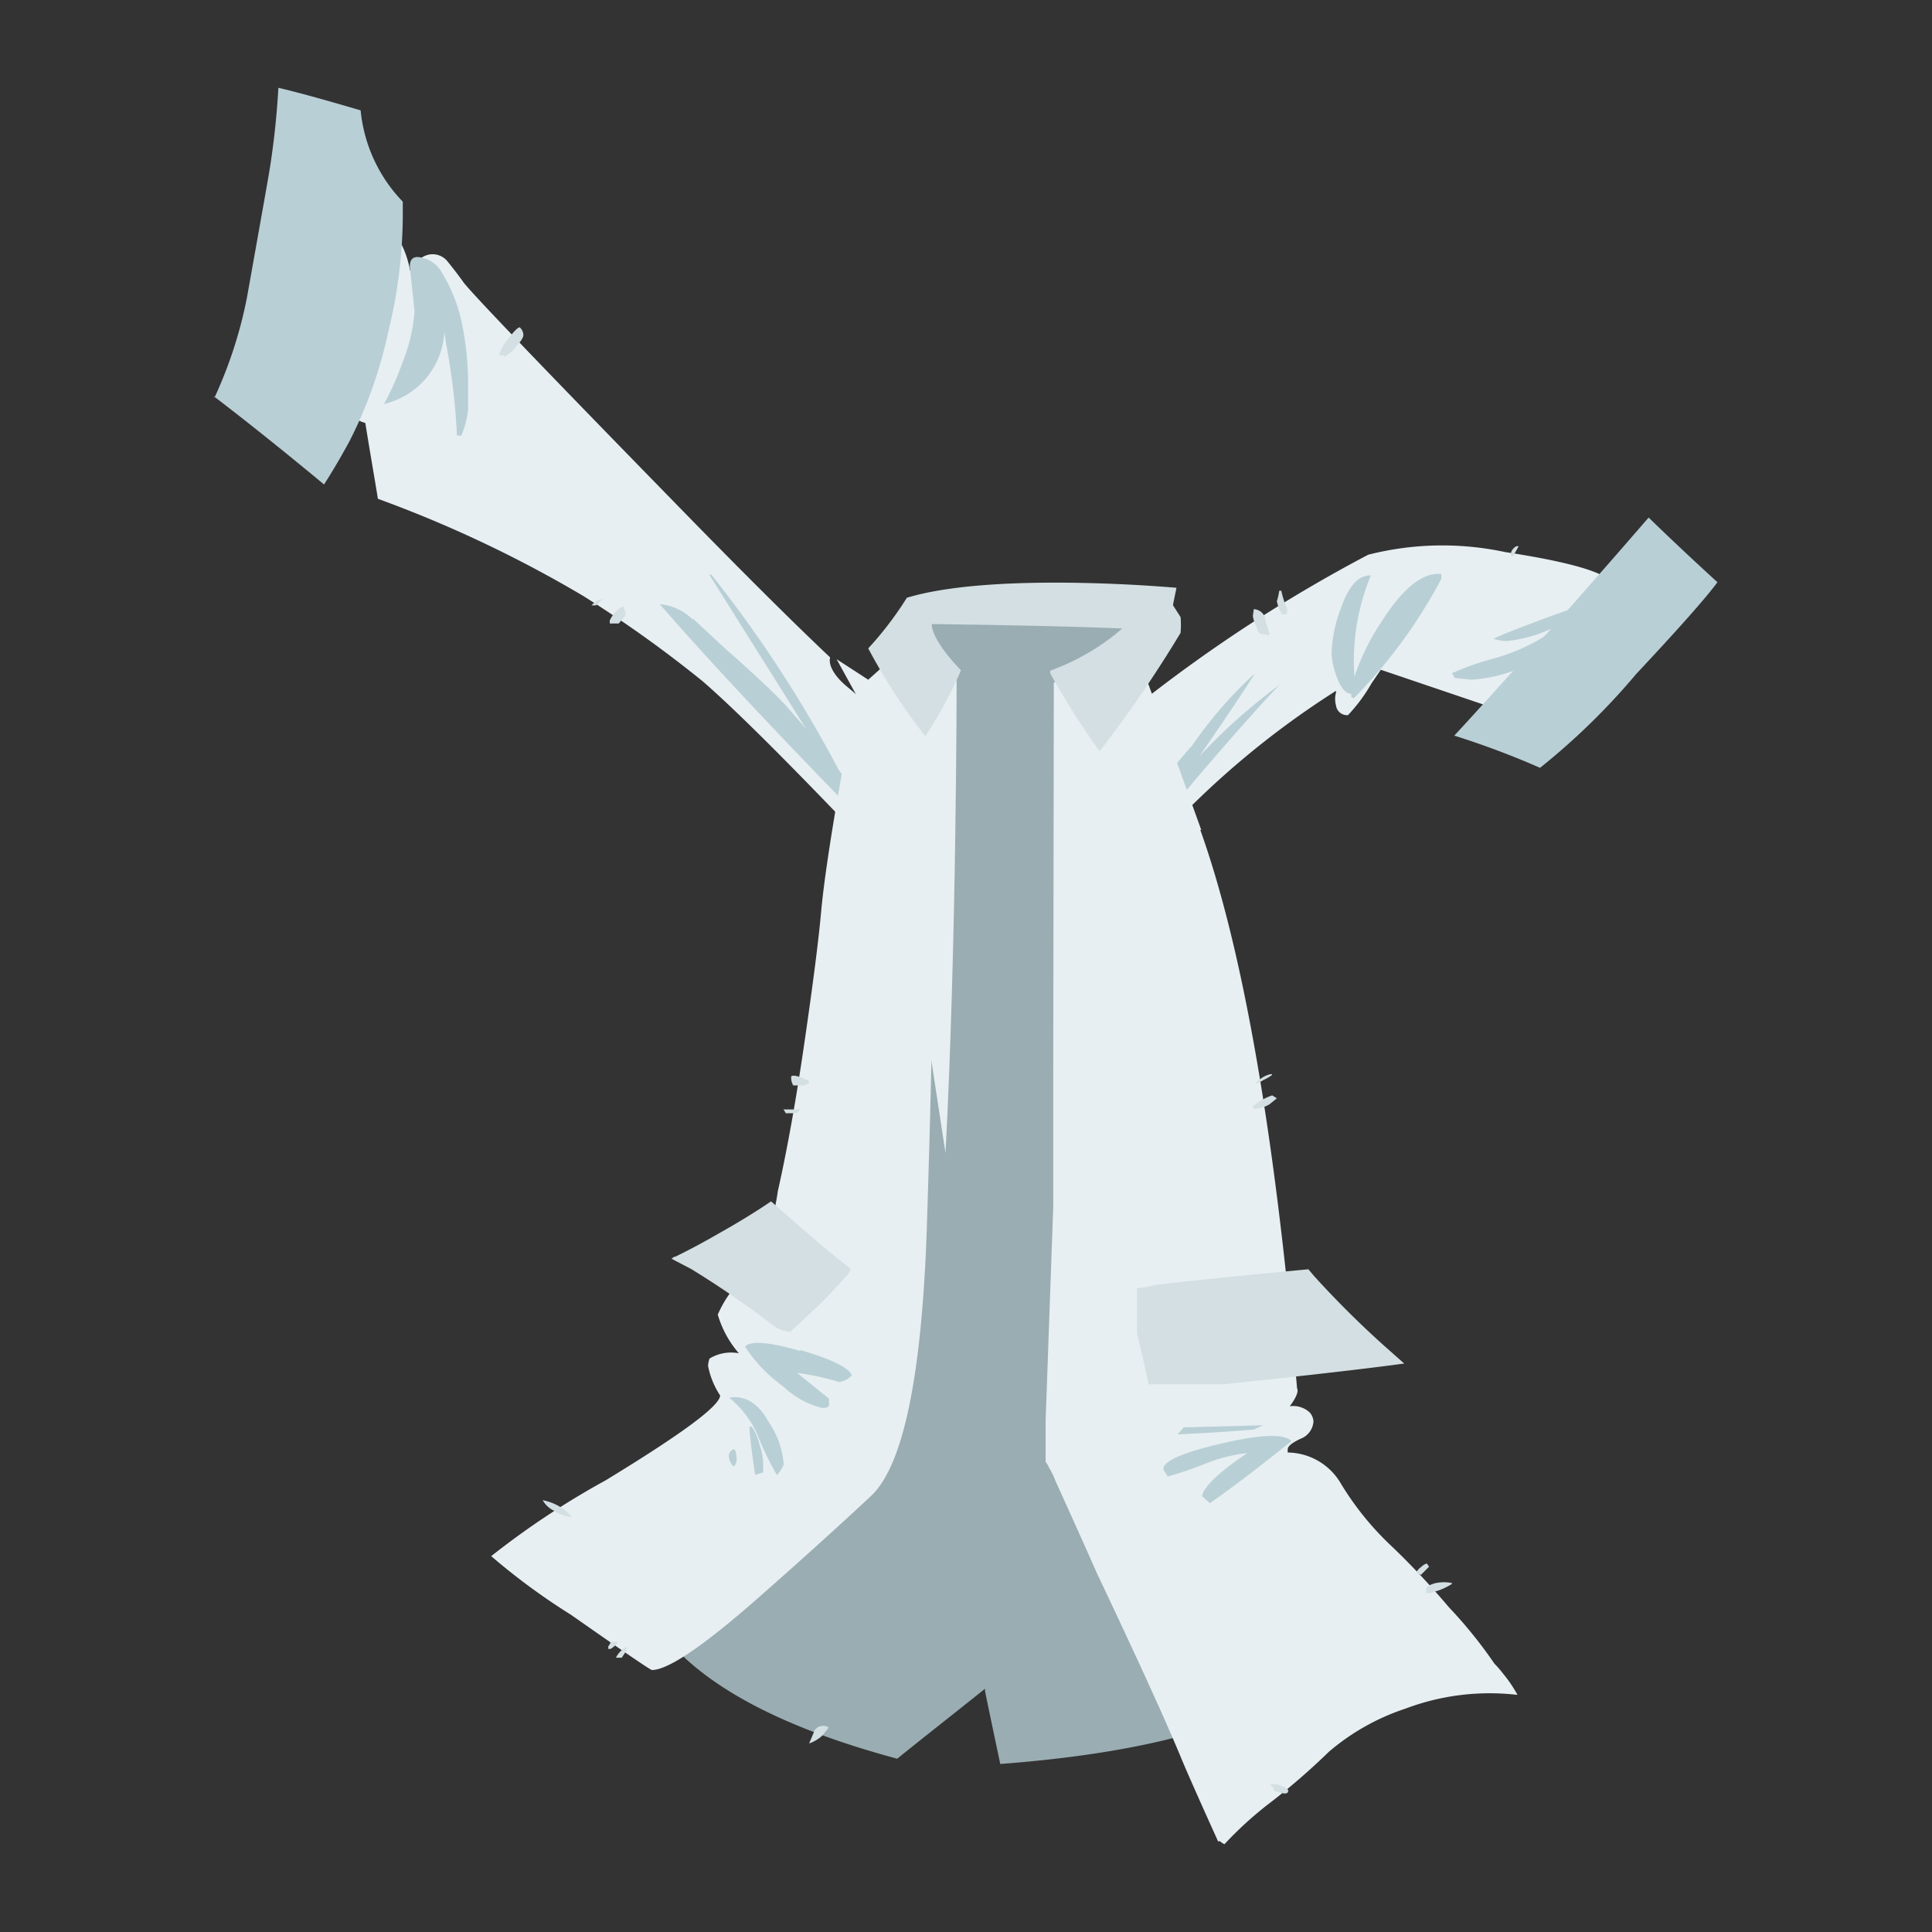 <svg xmlns="http://www.w3.org/2000/svg" viewBox="0 0 66 66"><rect x="0" y="0" width="66" height="66" fill="#333333" stroke="none"/><defs><style>.cls-1{fill:#e7eff2;}.cls-1,.cls-2,.cls-3,.cls-4{fill-rule:evenodd;}.cls-2{fill:#b9cfd6;}.cls-3{fill:#9aadb2;}.cls-4{fill:#d3dfe2;}</style></defs><title>Plan de travail 47</title><g id="objet05"><path class="cls-1" d="M30.06,24.46c-.28-.27-.66-.62-1.12-1s-.65-.76-.58-1q-2-1.89-5.33-5.31-7-7.17-7.22-7.54c-.18-.25-.36-.48-.53-.69a.65.65,0,0,0-1,0,1.14,1.14,0,0,0-.27.33,3.35,3.35,0,0,0-1-1.86q-.26,1.92-1.26,6c-.06.27-.13.54-.2.79l.54.09a1.42,1.42,0,0,0,.39.18c.16,1,.31,1.85.43,2.59a41.91,41.91,0,0,1,7,3.31A41.29,41.29,0,0,1,24,23.27q1.68,1.45,5.9,5.89l.06.06A17.8,17.8,0,0,0,30.7,27c.13-.48.24-.91.33-1.31l-1-1.22"/><path class="cls-2" d="M23.66,21.12l1.17,1.09c.07.05.44.38,1.11,1,.41.38.74.7,1,1s.4.46.59.68l-3.3-5.26h.07a42.61,42.61,0,0,1,4.35,6.67,16.61,16.61,0,0,1,1.24,1.87l-.15.15c-3.16-3.22-5.56-5.79-7.2-7.68a1.81,1.81,0,0,1,1.14.54m-8.5-9.84a2.67,2.67,0,0,1-2.06,2.46,10.35,10.35,0,0,0,.65-1.47,5.7,5.7,0,0,0,.39-1.71L14,9.11c0-.3.16-.39.47-.29a1,1,0,0,1,.63.5,5.42,5.42,0,0,1,.69,1.78,9.88,9.88,0,0,1,.2,2V14a3.18,3.18,0,0,1-.23.88h-.15a22.29,22.29,0,0,0-.37-3.13l-.06-.42"/><path class="cls-1" d="M51.45,24.33l-4.28-1.45-.32.47a5.7,5.7,0,0,1-.8,1.08.38.38,0,0,1-.41-.33.82.82,0,0,1,0-.44l0-.06a29.62,29.62,0,0,0-7.07,6.27c-.48,0-.94-.36-1.37-1.09a7,7,0,0,1-.61-2,2.31,2.31,0,0,1,.05-.83,50.65,50.65,0,0,1,10.1-7,10.26,10.26,0,0,1,4.68-.09c2.1.32,3.3.66,3.6,1-.4,1-.71,1.76-.95,2.24a6.07,6.07,0,0,1-.59,1l0,.06a4.83,4.83,0,0,1-1.93,1.24"/><path class="cls-2" d="M53.25,21.35a4.74,4.74,0,0,1-1.79.55,1.47,1.47,0,0,1-.44-.08c.24-.12.95-.4,2.12-.83.45-.16.82-.29,1.09-.41a3.85,3.85,0,0,1,.73-.44c0,.34-.52.91-1.5,1.7a5.22,5.22,0,0,1-3.19,1.38l-.57-.06L49.6,23a9.25,9.25,0,0,1,1.45-.51,6.74,6.74,0,0,0,1.68-.73l.52-.39m-6.42-1.71a7.59,7.59,0,0,0-.56,3.46,7.78,7.78,0,0,1,.89-1.83c.75-1.19,1.44-1.75,2.08-1.68l0,.16a17.27,17.27,0,0,1-3,4.09l-.08-.05v-.11c-.22,0-.4-.27-.54-.7s-.13-.68-.13-.7a4.6,4.6,0,0,1,.31-1.5c.26-.76.59-1.14,1-1.14M39,28.31l0-.12a8.41,8.41,0,0,1,1.71-2.7A14.77,14.77,0,0,1,42.87,23c-.42.68-1.06,1.62-1.9,2.84a19.62,19.62,0,0,1,2.75-2.45q-.77.78-2.84,3.19a18.91,18.91,0,0,1-2.23,2.32c.11-.19.23-.38.35-.57"/><path class="cls-2" d="M56.32,17.68c.74.72,1.53,1.46,2.35,2.21-.38.52-1.31,1.57-2.78,3.14a23.19,23.19,0,0,1-3.28,3.2,28.61,28.61,0,0,0-2.93-1.1c.84-.9,1.81-2,2.89-3.18,1.55-1.74,2.79-3.16,3.75-4.27m-49-4.08a15.09,15.09,0,0,0,1.11-3.4c.5-2.8.77-4.31.8-4.53.14-.9.23-1.79.28-2.67.61.14,1.55.4,2.81.77a5.21,5.21,0,0,0,1.44,3.12v.48a16.91,16.91,0,0,1-.49,3.94,15.21,15.21,0,0,1-1.34,3.78c-.24.44-.52.93-.86,1.46q-2.1-1.74-3.75-3"/><path class="cls-3" d="M44.11,55.05q-.15-.33-.42-.84a19.58,19.58,0,0,0-2.89-2.79l-.27-.19a4.66,4.66,0,0,1-.81.56,10.39,10.39,0,0,1-5.45,1.13,7.42,7.42,0,0,1-5.46-2.71c-.12-.13-.22-.27-.33-.41q-3.32,3.27-6.09,5.69,2,2.91,8.26,4.59c.79-.64,1.8-1.43,3-2.39v.08c.18.89.36,1.72.52,2.49Q42.26,59.65,45,57c-.35-.86-.63-1.51-.84-1.93"/><path class="cls-3" d="M39.07,20.73s-7.54-.11-8.4.23v7.92L29.06,52.43,33,55l8.19-1.22L39,28.19l-.82-4.28,1.14-2.33Z"/><path class="cls-1" d="M41,28.34q2.2,6.15,3.31,19.09c.05.08,0,.28-.25.61a.83.83,0,0,1,.68.21.5.5,0,0,1,.13.31.68.68,0,0,1-.44.59c-.3.14-.44.26-.44.36v.11a2.13,2.13,0,0,1,1.78,1,10.06,10.06,0,0,0,1.79,2.22,27,27,0,0,1,1.94,2.07,15.52,15.52,0,0,1,1.55,1.92,3.65,3.65,0,0,1,.31.36,4.44,4.44,0,0,1,.48.71h0a8.16,8.16,0,0,0-3.83.47,7.78,7.78,0,0,0-2.61,1.47,23.33,23.33,0,0,1-1.94,1.69A12.5,12.5,0,0,0,41.83,63a.49.49,0,0,1-.15-.1h-.07c-.67-1.48-1.09-2.43-1.25-2.82q-.78-1.89-2.88-6.32c-.65-1.47-1.13-2.52-1.42-3.16a2.8,2.8,0,0,0-.22-.46.82.82,0,0,0-.12-.2c0-.42,0-.89,0-1.41l.26-7.3c0-.08,0-.16,0-.23,0-1.32,0-2.72,0-4.21Q36,23.34,36,23.32c.35-.15.76-.31,1.22-.47s1.07-.35,1.63-.49q.39,1,2.19,6"/><path class="cls-2" d="M40.44,48.76l2.71-.07-.33.15c-.09,0-1,.09-2.59.16l0,0Zm-.7,1.43c0-.28.66-.57,2-.88s2.12-.34,2.38-.08c-1.16.93-2.09,1.64-2.79,2.12l-.26-.23c0-.16.18-.4.54-.73a9.82,9.82,0,0,1,1-.75l0,0a5.45,5.45,0,0,0-1.43.36,12.26,12.26,0,0,1-1.29.44Z"/><path class="cls-1" d="M28.58,22.52l1.08.7.78-.7,2.24.7s0,9-.38,16.17l-2.14-14Z"/><path class="cls-4" d="M40.19,20.08s-6.2-.57-9.21.34a11.69,11.69,0,0,1-1.32,1.73,20.23,20.23,0,0,0,1.95,3,14.75,14.75,0,0,0,1.22-2.25s-1-1-1-1.58c0,0,7.38.08,8.05.28Z"/><path class="cls-4" d="M37.56,25.66c-.71-1-1.27-1.91-1.68-2.65a.19.19,0,0,1,0-.1,7.81,7.81,0,0,0,3.72-2.83h.09l.64,1a3.1,3.1,0,0,1,0,.54,42.44,42.44,0,0,1-2.8,4.09h0"/><path class="cls-4" d="M44.67,43.33l.22.26a32.49,32.49,0,0,0,2.56,2.53l.52.46q-1.89.26-6.19.71H39.24l-.2-.91-.2-.84c0-.46,0-.87,0-1.23V44h.08l.35-.05v0l.16-.05c1.16-.14,2.92-.32,5.27-.54"/><path class="cls-1" d="M31.71,32.25q-.26-4.79-.26-5.93V26.2l-1.39-1.74-.19-.18c-.52.12-.9.87-1.13,2.25-.37,2.09-.6,3.63-.69,4.63s-.28,2.46-.56,4.39-.58,3.64-.92,5.15a6.59,6.59,0,0,1-1.16,2.94,3.84,3.84,0,0,0-.89,1.27,3.56,3.56,0,0,0,.72,1.32,1.41,1.41,0,0,0-1,.18s-.05.12-.05.26a2.8,2.8,0,0,0,.41,1c0,.35-1.3,1.31-3.91,2.9a28.09,28.09,0,0,0-3.91,2.59,22.26,22.26,0,0,0,2.72,2c1.8,1.26,2.72,1.89,2.77,1.89q.83,0,3.65-2.48,2.18-1.92,3.83-3.46T31.66,42c.16-5,.21-7.76.17-8.18s-.08-1-.12-1.6"/><path class="cls-2" d="M27.34,46.12c1.07.31,1.65.6,1.76.86a.68.68,0,0,1-.44.23,9.06,9.06,0,0,0-1.43-.31l1.09.88V48c0,.07-.11.1-.23.1a3,3,0,0,1-1.35-.75A5,5,0,0,1,25.45,46q.29-.31,1.89.15m-1.27,3.76v.39l-.23.07c0,.07-.06,0-.06-.1q-.15-1-.18-1.53l.08,0a1.66,1.66,0,0,1,.26.59,2.48,2.48,0,0,1,.13.6m.7.1a1.06,1.06,0,0,1-.23.36,10.73,10.73,0,0,1-.63-1.29,3.29,3.29,0,0,0-1-1.35c.52-.1,1,.18,1.35.83A2.94,2.94,0,0,1,26.77,50m-1.71.1a.56.56,0,0,1-.16-.33.24.24,0,0,1,.16-.26c.07,0,.1.15.1.31a.32.32,0,0,1-.1.28"/><path class="cls-4" d="M23.05,42.94q.68-.33,1.41-.75c.75-.42,1.37-.8,1.88-1.15l1.28,1.12c.52.45,1,.84,1.44,1.18a.67.67,0,0,1-.07.17c-.5.55-.84.91-1,1.06l-1,.93a1.36,1.36,0,0,1-.48-.15,33.1,33.1,0,0,0-2.9-2L22.94,43l.11-.08"/><path class="cls-4" d="M51.62,18.87a.39.39,0,0,1,.18-.21l.08,0-.19.34h-.07Zm-31,1.55-.26.26-.15,0a.67.67,0,0,1,.41-.23m.21.85v-.1a1,1,0,0,1,.46-.49c0,.05.05.12.08.21a.29.29,0,0,1-.08.2,1.77,1.77,0,0,0-.15.18l-.13,0Zm-3.62-9.16-.16,0a1.45,1.45,0,0,1,.34-.6q.25-.33.36-.36a.36.36,0,0,1,.13.26c0,.09-.09.23-.26.41a1,1,0,0,1-.41.34m25.62,8.62a.42.42,0,0,1,.39.31c0,.12.08.28.13.47s-.07.07-.21.07-.16-.09-.23-.28a1,1,0,0,1-.11-.34Zm1.14-.05c0,.14,0,.21,0,.21L43.8,21a1.49,1.49,0,0,1-.18-.46,2.24,2.24,0,0,0,.08-.36h.07a4.63,4.63,0,0,0,.16.54m-.47,16a1.63,1.63,0,0,1-.31.18.9.9,0,0,1-.28.13l0,0a1.1,1.1,0,0,1,.29-.24.77.77,0,0,1,.28-.1Zm-.67,1.09a1.93,1.93,0,0,1,.67-.39l.16.1-.26.21a1.14,1.14,0,0,1-.52.15Zm6.81,16.3a2.6,2.6,0,0,1-.42.21l-.31.1a.4.4,0,0,1-.15,0l0-.06c0,.07,0,0,0-.07s.11-.16.33-.21a1.34,1.34,0,0,1,.55,0Zm-1.06-.31-.16-.08a.59.59,0,0,1,.18-.2.48.48,0,0,1,.18-.11l.08.11ZM27.65,37l-.18.08H27.1a.49.49,0,0,1-.07-.31c.08-.06.28,0,.59.15Zm-.34.85,0,.08a.18.18,0,0,1-.16.1c-.15,0-.26,0-.31,0a.42.42,0,0,0-.08-.13l.24,0,.28,0M19.55,51.82a1.18,1.18,0,0,1-.62-.21.86.86,0,0,1-.39-.36,1.75,1.75,0,0,1,1,.57m1.24,4.42a.35.35,0,0,0,.08-.15s.12,0,.26,0a.88.88,0,0,1-.26.24l-.08,0Zm.46.39-.2,0a.86.86,0,0,1,.36-.37l0,.13Zm6.58,2.49a.36.36,0,0,1,.49-.11,2.61,2.61,0,0,1-.23.29,1.31,1.31,0,0,1-.44.26c.12-.28.18-.42.18-.44m15.71,2.07s0-.13-.15-.23a.77.77,0,0,1,.62.18.08.08,0,0,1,0,.07s0,.06-.13.06Z"/></g></svg>